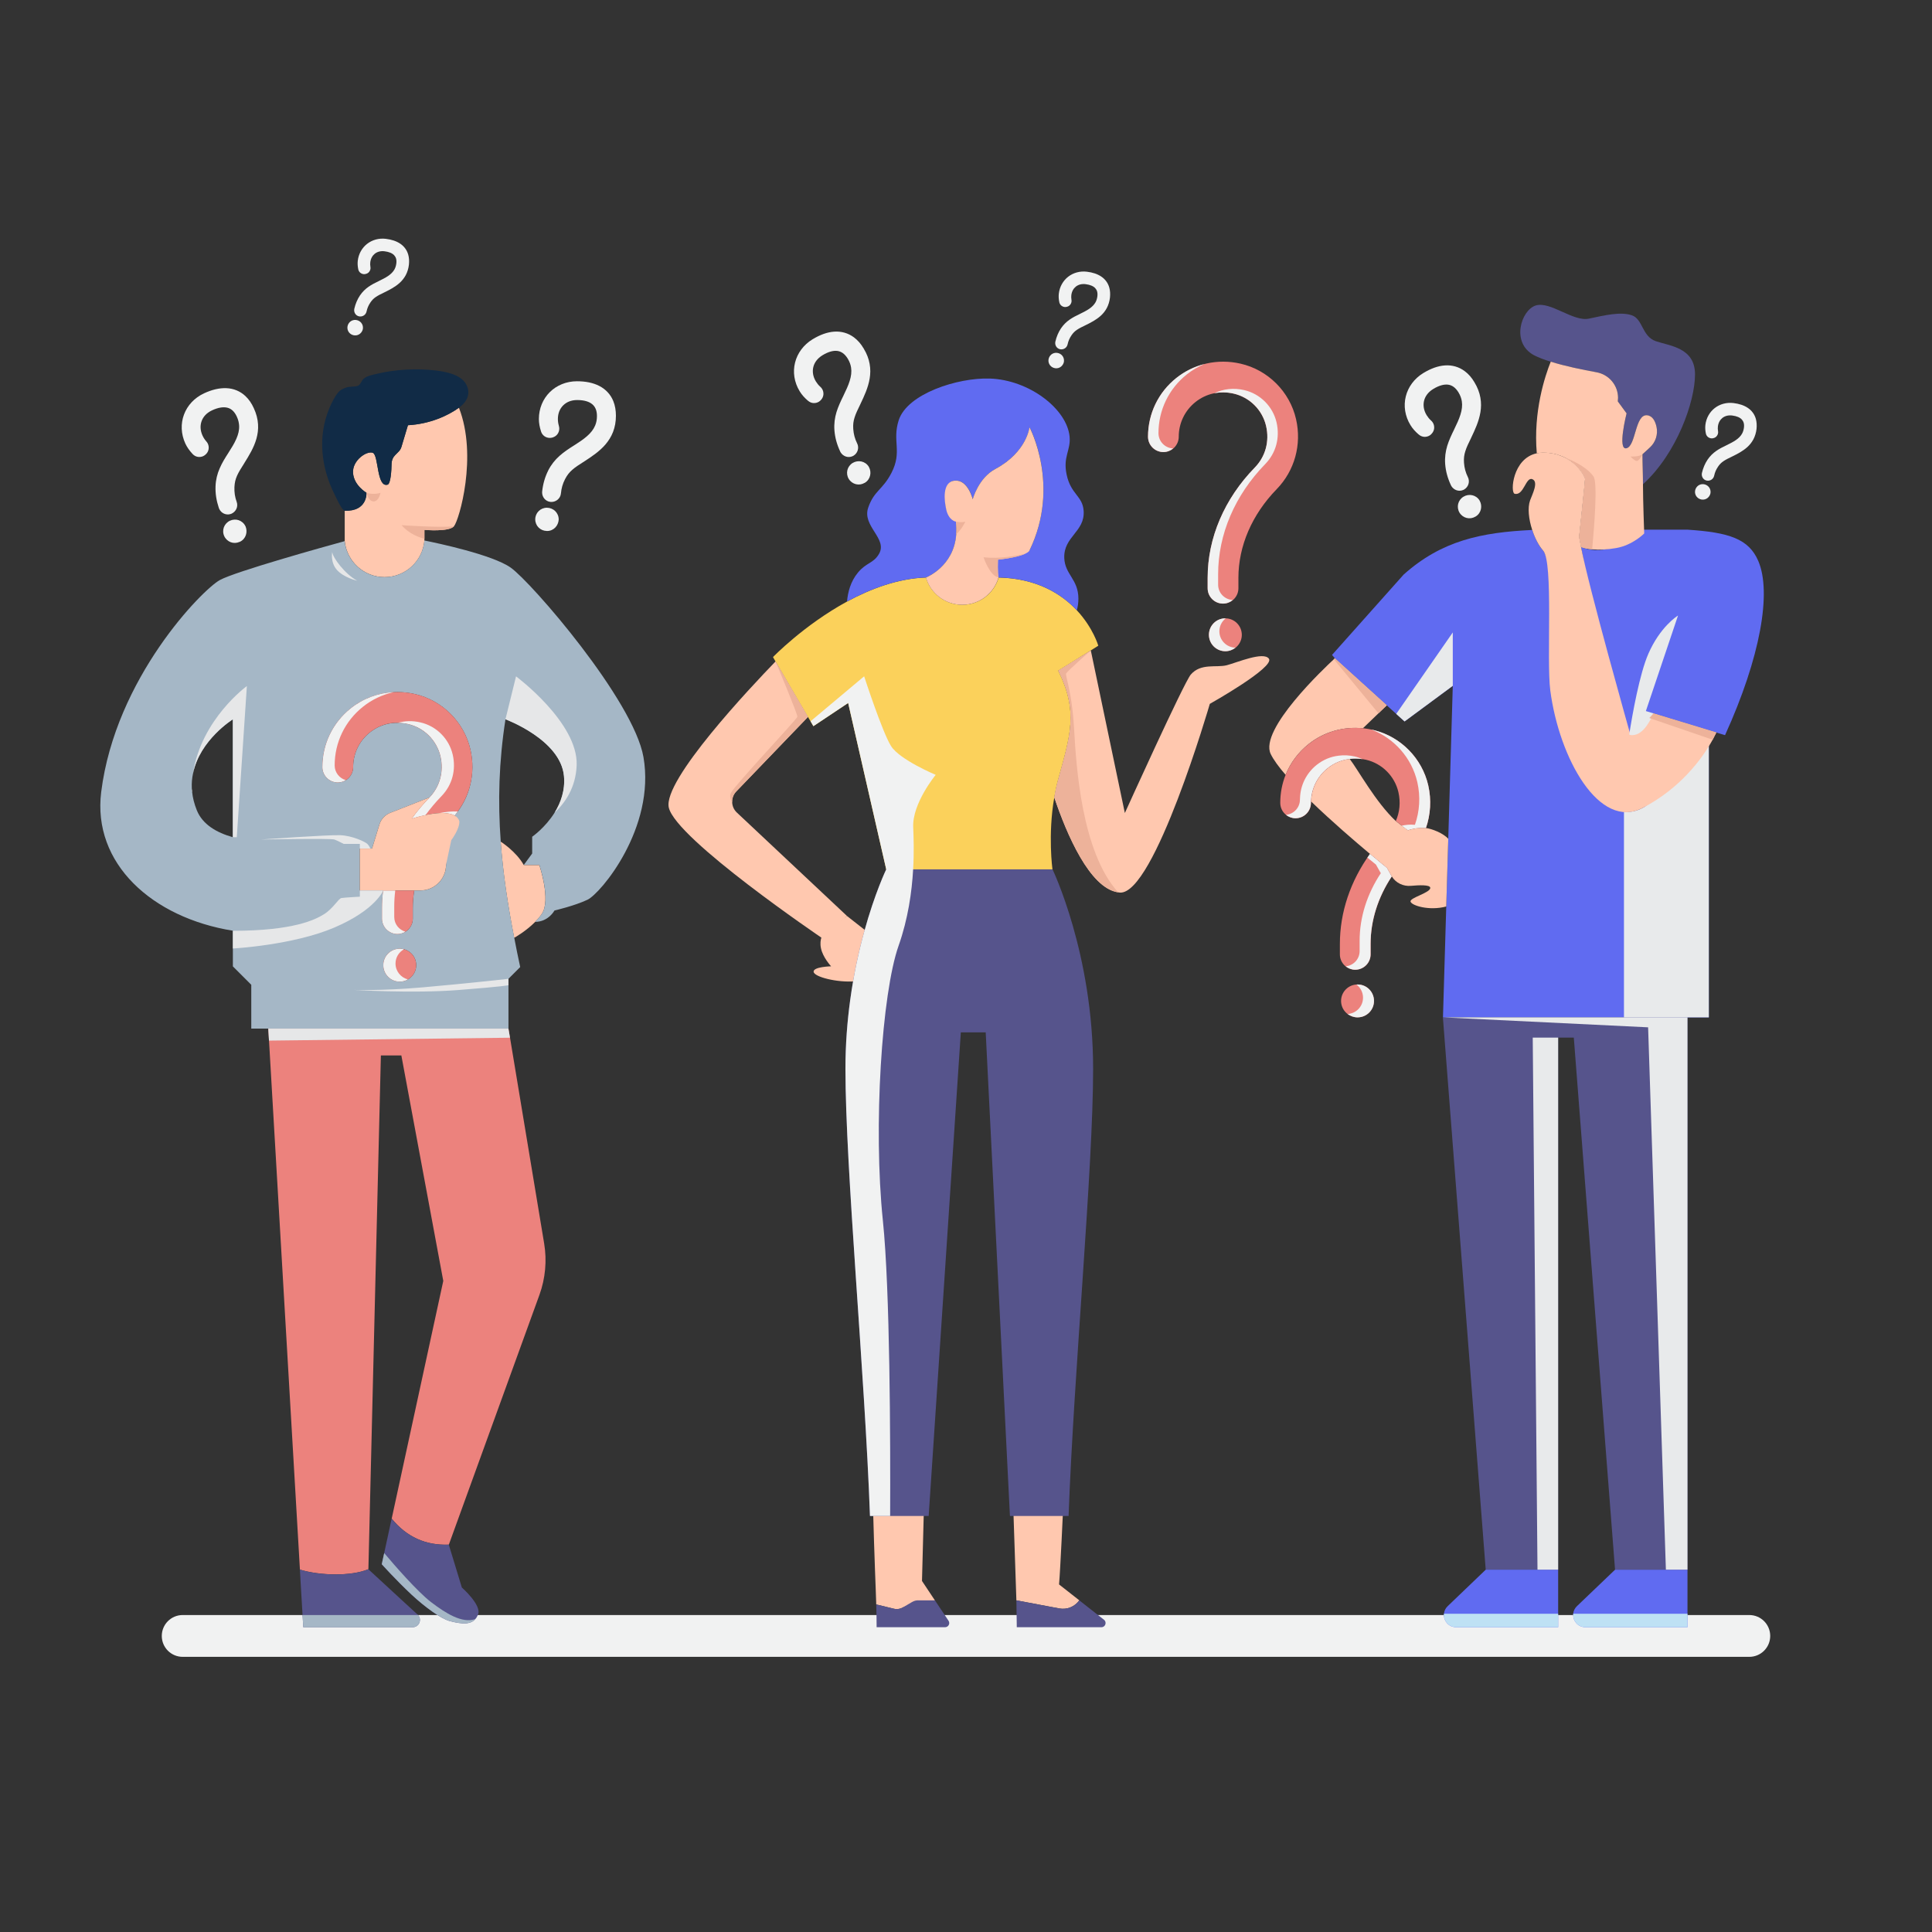 <?xml version="1.0" encoding="utf-8"?>
<!-- Generator: Adobe Illustrator 24.0.1, SVG Export Plug-In . SVG Version: 6.00 Build 0)  -->
<svg version="1.1" xmlns="http://www.w3.org/2000/svg" xmlns:xlink="http://www.w3.org/1999/xlink" x="0px" y="0px"
	 viewBox="0 0 500 500" style="enable-background:new 0 0 500 500;" xml:space="preserve">
<rect x="0" y="0" width="500" height="500" fill="#333333" stroke="none"/>
<style type="text/css">
	.st0{display:none;fill:#F9FBFC;}
	.st1{fill:#F1F2F2;}
	.st2{fill:#EC827D;}
	.st3{fill:#FFC8AF;}
	.st4{fill:#56548C;}
	.st5{fill:#FBD15B;}
	.st6{fill:#606BF1;}
	.st7{fill:#EDB29A;}
	.st8{fill:#E8EAEB;}
	.st9{fill:#BEE1F4;}
	.st10{fill:#A5B7C6;}
	.st11{fill:#E6E7E8;}
	.st12{fill:#112B46;}
</style>
<g id="BACKGROUND">
	<g>
		<rect class="st0" width="500" height="500"/>
		<path class="st1" d="M452.72,428.79H47.28c-2.99,0-5.41-2.42-5.41-5.41l0,0c0-2.99,2.42-5.41,5.41-5.41h405.44
			c2.99,0,5.41,2.42,5.41,5.41l0,0C458.13,426.37,455.71,428.79,452.72,428.79z"/>
		<path class="st1" d="M141.53,131.4c-0.82,0-1.59,0.33-2.13,0.88c-0.55,0.54-0.88,1.31-0.88,2.13c0,0.82,0.33,1.59,0.88,2.13
			c0.53,0.53,1.27,0.85,2.06,0.87l0,0.01l0.15,0c0.84,0,1.6-0.37,2.11-0.91c0.51-0.54,0.82-1.25,0.87-2.02l0-0.04v-0.04
			c0-0.85-0.37-1.63-0.92-2.16C143.11,131.72,142.35,131.4,141.53,131.4z M158.72,103.8c-0.69-1.71-1.96-3.06-3.59-3.9
			c-1.63-0.85-3.59-1.23-5.81-1.23c-2.75,0-5.24,1.04-7.02,2.8c-1.78,1.76-2.84,4.23-2.84,6.97c0,1.06,0.21,2.12,0.54,3.15l0,0
			c0,0,0,0,0,0.01c0.01,0.02,0.01,0.05,0.02,0.07l0,0c0.15,0.49,0.46,0.91,0.85,1.2c0.41,0.3,0.9,0.46,1.42,0.46
			c0.24,0,0.47-0.04,0.71-0.11l0,0.01c0.02-0.01,0.04-0.01,0.06-0.02c0.02-0.01,0.04-0.01,0.06-0.02l0-0.01
			c0.48-0.16,0.89-0.46,1.16-0.84c0.3-0.41,0.46-0.9,0.46-1.42c0-0.25-0.04-0.49-0.12-0.74l0.01,0c-0.18-0.59-0.25-1.21-0.25-1.75
			c0-1.46,0.51-2.66,1.36-3.51c0.85-0.85,2.05-1.39,3.63-1.39c1.87,0,3.15,0.44,3.91,1.09c0.39,0.33,0.67,0.71,0.88,1.2
			c0.21,0.49,0.33,1.1,0.33,1.86c0,0.95-0.17,1.73-0.46,2.43c-0.43,1.04-1.15,1.93-2.11,2.77c-0.95,0.84-2.12,1.61-3.33,2.38
			l0.01-0.01c-1.4,0.88-2.67,1.72-3.81,2.74c-1.14,1.02-2.13,2.23-2.91,3.76l0,0.01l0,0c-0.83,1.66-1.34,3.39-1.57,5.43l0,0.02
			l0,0.02l-0.01,0.22c0,0.6,0.21,1.15,0.57,1.59c0.36,0.44,0.92,0.79,1.6,0.85l0,0l0,0l0.22,0.01c0.6,0,1.17-0.2,1.63-0.59
			c0.46-0.38,0.8-0.97,0.85-1.64l0,0.01c0.12-1.33,0.45-2.49,1.08-3.71c0.55-1.05,1.1-1.72,1.86-2.39c0.76-0.67,1.77-1.33,3.13-2.19
			l0,0l0.01,0c1.85-1.21,3.84-2.51,5.44-4.36c0.79-0.93,1.48-1.99,1.96-3.23c0.48-1.24,0.75-2.64,0.75-4.2
			C159.4,106.21,159.18,104.93,158.72,103.8z"/>
		<path class="st1" d="M220.67,119.81c-0.7,0.42-1.19,1.11-1.37,1.86c-0.18,0.75-0.07,1.58,0.36,2.28c0.43,0.7,1.11,1.18,1.86,1.36
			c0.73,0.18,1.53,0.07,2.21-0.33l0,0.01l0.13-0.07c0.72-0.44,1.17-1.15,1.33-1.88c0.16-0.73,0.06-1.49-0.31-2.17l-0.02-0.04
			l-0.02-0.04c-0.44-0.73-1.16-1.2-1.91-1.36C222.18,119.27,221.37,119.39,220.67,119.81z M220.99,87.3
			c-1.48-1.1-3.26-1.6-5.09-1.47c-1.83,0.12-3.7,0.82-5.6,1.97c-2.35,1.43-3.94,3.62-4.54,6.04c-0.61,2.43-0.23,5.09,1.2,7.43
			c0.55,0.91,1.28,1.7,2.1,2.41l0,0c0,0,0,0,0.01,0c0.02,0.02,0.04,0.03,0.06,0.05l0,0c0.39,0.34,0.87,0.54,1.34,0.58
			c0.5,0.04,1.01-0.07,1.45-0.34c0.2-0.12,0.38-0.28,0.54-0.46l0,0c0.01-0.01,0.02-0.03,0.04-0.05c0.01-0.02,0.03-0.03,0.04-0.04
			l0,0c0.33-0.38,0.52-0.85,0.56-1.32c0.04-0.5-0.07-1.01-0.34-1.45c-0.13-0.21-0.29-0.4-0.49-0.57l0,0
			c-0.46-0.41-0.84-0.91-1.12-1.36c-0.76-1.25-0.94-2.54-0.67-3.7c0.28-1.17,1.03-2.25,2.38-3.08c1.59-0.97,2.92-1.26,3.91-1.11
			c0.5,0.08,0.94,0.26,1.37,0.57c0.43,0.31,0.85,0.77,1.25,1.41c0.49,0.81,0.75,1.57,0.87,2.31c0.17,1.11,0.02,2.25-0.36,3.46
			c-0.37,1.21-0.97,2.47-1.6,3.77l0.01-0.01c-0.73,1.48-1.38,2.86-1.83,4.32c-0.44,1.46-0.66,3.02-0.53,4.72l0,0.01l0,0
			c0.15,1.85,0.62,3.59,1.49,5.46l0.01,0.02l0.01,0.02l0.1,0.19c0.32,0.51,0.78,0.87,1.32,1.06c0.53,0.19,1.19,0.2,1.81-0.1l0,0l0,0
			l0.19-0.1c0.51-0.31,0.89-0.78,1.08-1.35c0.19-0.56,0.17-1.25-0.13-1.84l0,0.01c-0.59-1.2-0.91-2.36-1.01-3.73
			c-0.08-1.18,0.04-2.04,0.35-3.01c0.3-0.97,0.82-2.06,1.53-3.5l0,0l0-0.01c0.95-2,1.97-4.15,2.37-6.56c0.2-1.2,0.23-2.47-0.01-3.78
			c-0.23-1.31-0.73-2.64-1.54-3.97C222.82,89,221.97,88.03,220.99,87.3z"/>
		<path class="st1" d="M378.74,128.55c-0.7,0.42-1.19,1.11-1.37,1.86c-0.18,0.75-0.07,1.58,0.36,2.28c0.43,0.7,1.11,1.18,1.86,1.36
			c0.73,0.18,1.53,0.07,2.21-0.33l0,0l0.13-0.07c0.72-0.44,1.17-1.15,1.33-1.88c0.16-0.73,0.06-1.49-0.31-2.17l-0.02-0.04
			l-0.02-0.04c-0.44-0.73-1.16-1.2-1.91-1.36C380.25,128,379.44,128.12,378.74,128.55z M379.05,96.04c-1.48-1.1-3.26-1.6-5.09-1.47
			c-1.83,0.12-3.7,0.82-5.6,1.97c-2.35,1.43-3.94,3.62-4.54,6.04c-0.61,2.43-0.23,5.09,1.2,7.43c0.55,0.91,1.28,1.7,2.1,2.41l0,0
			c0,0,0,0,0.01,0c0.02,0.02,0.04,0.04,0.06,0.05l0,0c0.39,0.34,0.87,0.54,1.34,0.58c0.5,0.04,1.01-0.07,1.45-0.34
			c0.2-0.12,0.38-0.28,0.54-0.47l0,0c0.01-0.01,0.02-0.03,0.04-0.05c0.01-0.02,0.03-0.03,0.04-0.04l0,0
			c0.33-0.38,0.52-0.85,0.56-1.32c0.04-0.5-0.07-1.01-0.34-1.45c-0.13-0.21-0.29-0.4-0.49-0.57l0,0c-0.46-0.41-0.84-0.91-1.12-1.36
			c-0.76-1.25-0.94-2.54-0.67-3.7c0.28-1.17,1.03-2.25,2.38-3.08c1.59-0.97,2.92-1.26,3.91-1.11c0.5,0.08,0.94,0.26,1.37,0.57
			c0.43,0.31,0.85,0.77,1.25,1.41c0.49,0.81,0.75,1.57,0.87,2.31c0.17,1.12,0.02,2.25-0.36,3.46c-0.37,1.21-0.97,2.47-1.6,3.77
			l0.01-0.01c-0.73,1.48-1.38,2.86-1.83,4.32c-0.44,1.46-0.66,3.02-0.53,4.72l0,0.01l0,0c0.15,1.85,0.62,3.59,1.49,5.46l0.01,0.02
			l0.01,0.02l0.1,0.19c0.32,0.51,0.78,0.87,1.32,1.06c0.53,0.19,1.19,0.2,1.81-0.1l0,0l0,0l0.19-0.1c0.51-0.31,0.89-0.78,1.08-1.35
			c0.19-0.56,0.17-1.25-0.13-1.84l0,0.01c-0.59-1.2-0.91-2.36-1.01-3.73c-0.08-1.18,0.04-2.04,0.35-3.01
			c0.3-0.97,0.82-2.06,1.53-3.5l0,0l0-0.01c0.95-2,1.97-4.15,2.37-6.56c0.2-1.2,0.23-2.47-0.01-3.78c-0.23-1.31-0.73-2.64-1.54-3.97
			C380.89,97.74,380.04,96.77,379.05,96.04z"/>
		<path class="st1" d="M59.51,134.76c-0.74,0.34-1.3,0.97-1.57,1.69c-0.27,0.72-0.25,1.56,0.1,2.31c0.34,0.74,0.97,1.3,1.69,1.57
			c0.7,0.26,1.51,0.24,2.23-0.08l0,0.01l0.14-0.06c0.76-0.35,1.3-1.01,1.53-1.72c0.24-0.71,0.22-1.48-0.06-2.2l-0.02-0.04
			l-0.02-0.04c-0.36-0.77-1.02-1.32-1.74-1.57C61.08,134.39,60.26,134.41,59.51,134.76z M63.5,102.49c-1.34-1.26-3.06-1.96-4.9-2.03
			c-1.84-0.08-3.77,0.39-5.79,1.33c-2.5,1.16-4.32,3.15-5.19,5.49c-0.88,2.34-0.8,5.03,0.35,7.52c0.45,0.96,1.08,1.84,1.82,2.63l0,0
			c0,0,0,0,0,0c0.02,0.02,0.03,0.04,0.05,0.06l0,0c0.35,0.38,0.8,0.64,1.27,0.73c0.5,0.1,1.01,0.04,1.48-0.17
			c0.21-0.1,0.41-0.24,0.59-0.4l0,0c0.02-0.01,0.03-0.03,0.04-0.04c0.01-0.01,0.03-0.02,0.05-0.04l0,0c0.37-0.34,0.61-0.79,0.7-1.25
			c0.1-0.5,0.04-1.01-0.17-1.48c-0.1-0.22-0.25-0.43-0.42-0.62l0,0c-0.41-0.46-0.74-1-0.96-1.48c-0.61-1.33-0.65-2.63-0.24-3.76
			c0.41-1.13,1.28-2.12,2.71-2.79c1.69-0.79,3.05-0.92,4.01-0.66c0.49,0.13,0.91,0.36,1.3,0.72c0.39,0.36,0.76,0.86,1.08,1.55
			c0.4,0.86,0.57,1.64,0.61,2.4c0.05,1.13-0.23,2.24-0.74,3.4c-0.51,1.16-1.24,2.35-2.02,3.56l0.01-0.01
			c-0.9,1.38-1.7,2.68-2.3,4.09c-0.61,1.4-1,2.92-1.06,4.63l0,0.01v0c-0.06,1.86,0.21,3.63,0.86,5.59l0.01,0.02l0.01,0.02l0.08,0.2
			c0.26,0.55,0.67,0.95,1.19,1.2c0.51,0.24,1.16,0.33,1.81,0.1l0,0l0,0l0.2-0.08c0.54-0.25,0.97-0.68,1.23-1.22
			c0.26-0.54,0.31-1.22,0.08-1.84l0,0.01c-0.45-1.26-0.63-2.45-0.58-3.82c0.06-1.18,0.27-2.02,0.68-2.95
			c0.41-0.93,1.05-1.95,1.91-3.3l0,0l0-0.01c1.17-1.88,2.43-3.9,3.1-6.25c0.33-1.17,0.51-2.43,0.42-3.76
			c-0.08-1.33-0.43-2.71-1.08-4.12C65.13,104.39,64.4,103.33,63.5,102.49z"/>
		<path class="st1" d="M92.15,82.81c-0.54-0.07-1.08,0.09-1.48,0.41c-0.4,0.32-0.68,0.8-0.75,1.34c-0.07,0.54,0.09,1.07,0.41,1.48
			c0.31,0.39,0.77,0.66,1.29,0.74l0,0l0.1,0.01c0.56,0.07,1.09-0.12,1.47-0.44c0.38-0.32,0.64-0.76,0.73-1.26l0-0.03l0-0.03
			c0.07-0.56-0.11-1.1-0.44-1.5C93.17,83.15,92.69,82.88,92.15,82.81z M105.66,65.94c-0.32-1.18-1.05-2.18-2.06-2.86
			c-1.01-0.69-2.27-1.09-3.74-1.27c-1.82-0.22-3.54,0.28-4.85,1.3c-1.31,1.02-2.21,2.57-2.42,4.38c-0.08,0.7-0.03,1.41,0.11,2.12
			l0,0c0,0,0,0,0,0c0,0.02,0.01,0.03,0.01,0.05l0,0c0.06,0.34,0.23,0.64,0.46,0.86c0.25,0.23,0.56,0.38,0.9,0.42
			c0.16,0.02,0.32,0.01,0.48-0.02l0,0c0.01,0,0.03-0.01,0.04-0.01c0.01,0,0.03,0,0.04-0.01l0,0c0.33-0.07,0.62-0.23,0.83-0.46
			c0.23-0.25,0.38-0.56,0.42-0.9c0.02-0.16,0.01-0.33-0.02-0.5l0,0c-0.07-0.41-0.07-0.82-0.03-1.17c0.12-0.97,0.55-1.71,1.17-2.21
			c0.63-0.49,1.46-0.75,2.51-0.63c1.23,0.15,2.05,0.54,2.5,1.03c0.23,0.25,0.39,0.52,0.49,0.86c0.1,0.34,0.13,0.75,0.07,1.25
			c-0.08,0.63-0.25,1.13-0.49,1.57c-0.37,0.65-0.91,1.18-1.61,1.66c-0.69,0.48-1.52,0.89-2.38,1.31l0.01,0
			c-0.99,0.47-1.9,0.93-2.73,1.51c-0.83,0.58-1.58,1.31-2.22,2.25l0,0l0,0c-0.68,1.03-1.15,2.13-1.46,3.46l0,0.01l0,0.01l-0.02,0.14
			c-0.05,0.4,0.05,0.77,0.25,1.09c0.2,0.32,0.54,0.59,0.99,0.69l0,0l0,0l0.14,0.02c0.39,0.05,0.79-0.04,1.12-0.26
			c0.33-0.21,0.6-0.58,0.69-1.01l0,0.01c0.18-0.87,0.5-1.61,1.01-2.36c0.44-0.65,0.86-1.05,1.42-1.43c0.56-0.38,1.27-0.74,2.24-1.2
			l0,0l0,0c1.32-0.65,2.73-1.36,3.93-2.46c0.6-0.55,1.13-1.2,1.55-1.98c0.41-0.78,0.7-1.68,0.82-2.71
			C105.92,67.58,105.88,66.72,105.66,65.94z"/>
		<path class="st1" d="M273.58,91.32c-0.54-0.07-1.08,0.09-1.48,0.41c-0.4,0.32-0.68,0.8-0.75,1.34c-0.07,0.54,0.09,1.07,0.41,1.48
			c0.31,0.39,0.77,0.66,1.29,0.74l0,0l0.1,0.01c0.56,0.07,1.09-0.12,1.47-0.44c0.38-0.32,0.64-0.76,0.73-1.26l0-0.03l0-0.03
			c0.07-0.56-0.11-1.1-0.44-1.5C274.6,91.66,274.12,91.39,273.58,91.32z M287.09,74.45c-0.32-1.18-1.05-2.18-2.06-2.86
			c-1.01-0.69-2.27-1.09-3.74-1.27c-1.82-0.22-3.54,0.28-4.85,1.3c-1.31,1.02-2.21,2.57-2.42,4.38c-0.08,0.7-0.03,1.42,0.11,2.12h0
			c0,0,0,0,0,0c0,0.02,0.01,0.03,0.01,0.05l0,0c0.06,0.34,0.23,0.64,0.46,0.86c0.25,0.23,0.56,0.38,0.9,0.42
			c0.16,0.02,0.32,0.01,0.48-0.02l0,0c0.01,0,0.03-0.01,0.04-0.01c0.01,0,0.03,0,0.04-0.01l0,0c0.33-0.07,0.62-0.23,0.83-0.46
			c0.23-0.25,0.38-0.56,0.42-0.9c0.02-0.16,0.01-0.33-0.02-0.5l0,0c-0.07-0.41-0.07-0.82-0.03-1.17c0.12-0.97,0.55-1.71,1.17-2.21
			c0.63-0.49,1.46-0.75,2.51-0.63c1.23,0.15,2.05,0.54,2.5,1.03c0.23,0.25,0.39,0.52,0.49,0.86c0.1,0.34,0.13,0.75,0.07,1.25
			c-0.08,0.63-0.25,1.13-0.49,1.57c-0.37,0.65-0.91,1.18-1.61,1.66c-0.69,0.48-1.52,0.89-2.38,1.31l0.01,0
			c-0.99,0.47-1.9,0.93-2.73,1.51c-0.83,0.58-1.58,1.31-2.22,2.25l0,0l0,0c-0.68,1.03-1.15,2.13-1.46,3.46l0,0.01l0,0.01l-0.02,0.14
			c-0.05,0.4,0.05,0.77,0.25,1.09c0.2,0.32,0.54,0.59,0.99,0.69l0,0l0,0l0.14,0.02c0.39,0.05,0.79-0.04,1.12-0.26
			c0.33-0.21,0.6-0.58,0.69-1.01l0,0.01c0.18-0.87,0.5-1.61,1.01-2.36c0.44-0.65,0.86-1.05,1.42-1.43c0.56-0.38,1.27-0.74,2.24-1.2
			l0,0l0,0c1.32-0.65,2.73-1.36,3.93-2.45c0.6-0.55,1.13-1.2,1.55-1.98c0.41-0.78,0.7-1.68,0.82-2.71
			C287.35,76.09,287.31,75.24,287.09,74.45z"/>
		<path class="st1" d="M440.91,125.31c-0.54-0.07-1.08,0.09-1.48,0.41c-0.4,0.32-0.68,0.8-0.75,1.34c-0.07,0.54,0.09,1.07,0.41,1.48
			c0.31,0.39,0.77,0.66,1.29,0.74l0,0l0.1,0.01c0.56,0.07,1.09-0.12,1.47-0.44c0.38-0.32,0.64-0.76,0.73-1.26l0-0.03l0-0.03
			c0.07-0.56-0.11-1.1-0.44-1.5C441.92,125.65,441.45,125.38,440.91,125.31z M454.42,108.44c-0.32-1.18-1.05-2.18-2.06-2.86
			c-1.01-0.69-2.27-1.09-3.74-1.27c-1.82-0.22-3.54,0.28-4.85,1.3c-1.31,1.02-2.21,2.57-2.42,4.38c-0.08,0.7-0.03,1.42,0.11,2.12h0
			c0,0,0,0,0,0c0,0.02,0.01,0.03,0.01,0.05l0,0c0.06,0.34,0.23,0.64,0.46,0.86c0.25,0.23,0.56,0.38,0.9,0.42
			c0.16,0.02,0.32,0.01,0.48-0.02l0,0c0.01,0,0.03-0.01,0.04-0.01c0.01,0,0.03,0,0.04-0.01l0,0c0.33-0.07,0.62-0.23,0.83-0.46
			c0.23-0.25,0.38-0.56,0.42-0.9c0.02-0.16,0.01-0.33-0.02-0.5l0,0c-0.07-0.41-0.07-0.82-0.03-1.17c0.12-0.97,0.55-1.71,1.17-2.21
			c0.63-0.49,1.46-0.75,2.51-0.63c1.23,0.15,2.05,0.54,2.5,1.03c0.23,0.25,0.39,0.52,0.49,0.86c0.1,0.34,0.13,0.75,0.07,1.25
			c-0.08,0.63-0.25,1.13-0.49,1.57c-0.37,0.65-0.91,1.18-1.61,1.66c-0.69,0.48-1.52,0.89-2.38,1.31l0.01,0
			c-0.99,0.47-1.9,0.93-2.73,1.51c-0.83,0.58-1.58,1.31-2.22,2.25l0,0l0,0c-0.68,1.03-1.15,2.13-1.46,3.46l0,0.01l0,0.01l-0.02,0.14
			c-0.05,0.4,0.05,0.77,0.25,1.09c0.2,0.32,0.54,0.59,0.99,0.69l0,0l0,0l0.14,0.02c0.39,0.05,0.79-0.04,1.12-0.26
			c0.33-0.21,0.6-0.58,0.69-1.01l0,0.01c0.18-0.87,0.5-1.61,1.01-2.36c0.44-0.65,0.86-1.05,1.42-1.43c0.56-0.38,1.27-0.74,2.24-1.2
			l0,0l0,0c1.32-0.65,2.73-1.36,3.93-2.45c0.6-0.55,1.13-1.2,1.55-1.98c0.41-0.78,0.7-1.68,0.82-2.71
			C454.68,110.08,454.63,109.22,454.42,108.44z"/>
	</g>
</g>
<g id="OBJECTS">
	<g>
		<path class="st2" d="M335.42,108.49c-1.62-7.12-7.27-12.76-14.38-14.38c-5.91-1.35-11.97,0.01-16.62,3.72
			c-4.65,3.71-7.32,9.24-7.32,15.19c0,2.2,1.78,3.98,3.98,3.98c2.2,0,3.98-1.78,3.98-3.98c0-3.51,1.58-6.78,4.32-8.97
			c2.79-2.22,6.3-3,9.89-2.18c4.15,0.95,7.45,4.24,8.4,8.4c0.91,3.98-0.16,7.9-2.94,10.75c-7.86,8.07-12.19,18.2-12.19,28.53v2.69
			c0,2.2,1.78,3.98,3.98,3.98c2.2,0,3.98-1.78,3.98-3.98v-2.69c0-8.25,3.53-16.41,9.93-22.98
			C335.05,121.81,336.92,115.06,335.42,108.49z M317.12,160.03c-2.35,0-4.25,1.9-4.25,4.26c0,2.35,1.9,4.25,4.25,4.25
			c2.35,0,4.26-1.9,4.26-4.25C321.37,161.93,319.47,160.03,317.12,160.03z"/>
		<g>
			<path class="st1" d="M316.52,156.21c0.96,0,1.84-0.36,2.53-0.93c-2.11-0.1-3.8-1.82-3.8-3.96v-2.69
				c0-10.33,4.33-20.46,12.19-28.53c2.77-2.85,3.84-6.76,2.94-10.75c-0.95-4.15-4.24-7.45-8.4-8.4c-2.72-0.62-5.4-0.32-7.75,0.83
				c1.62-0.33,3.32-0.31,5.04,0.08c4.15,0.95,7.45,4.24,8.4,8.4c0.91,3.98-0.16,7.9-2.94,10.75c-7.86,8.07-12.19,18.2-12.19,28.53
				v2.69C312.54,154.43,314.32,156.21,316.52,156.21z"/>
			<path class="st1" d="M299.81,112.1c0-5.94,2.67-11.48,7.32-15.19c1.4-1.11,2.93-2.01,4.54-2.69c-2.61,0.67-5.08,1.88-7.24,3.6
				c-4.65,3.71-7.32,9.24-7.32,15.19c0,2.2,1.78,3.98,3.98,3.98c0.96,0,1.84-0.36,2.53-0.93
				C301.49,115.96,299.81,114.24,299.81,112.1z"/>
			<path class="st1" d="M315.57,163.37c0-1.36,0.65-2.56,1.64-3.34c-0.03,0-0.06-0.01-0.09-0.01c-2.35,0-4.25,1.9-4.25,4.26
				c0,2.35,1.9,4.25,4.25,4.25c0.99,0,1.89-0.35,2.61-0.92C317.42,167.57,315.57,165.69,315.57,163.37z"/>
		</g>
		<path class="st3" d="M236.49,414.97c0.54-0.33,1.17-0.49,1.81-0.44l3.65-0.36l-3.34-5.02l0.56-21.26h-13.3
			c0.48,17.64,0.77,22.6,0.9,27.34h0.01l4.55,1.11c0.82,0.2,1.69,0.06,2.41-0.38L236.49,414.97z"/>
		<path class="st4" d="M226.78,415.23h-0.01c0.06,2.01,0.1,3.97,0.1,5.89h17.71c0.63,0,1.08-0.52,1.08-1.08
			c0-0.2-0.05-0.41-0.18-0.59l-3.52-5.28l-4.13,0c-0.63-0.05-1.27,0.11-1.81,0.44l-2.28,1.34c-0.72,0.44-1.59,0.58-2.41,0.38
			L226.78,415.23z"/>
		<path class="st3" d="M263.04,414.17l11.11,2.09c1.98,0.37,3.99-0.44,5.16-2.09l0.01-0.01l-5.24-4.11
			c0.32-3.41,1.07-20.02,1.07-20.02h-12.92L263.04,414.17z"/>
		<path class="st4" d="M263.04,414.17l0.09,5.84l0.01,1.11h21.91c1.02,0,1.46-1.29,0.67-1.92l-6.4-5.03l-0.01,0.01
			c-1.17,1.64-3.18,2.45-5.16,2.09L263.04,414.17z"/>
		<path class="st3" d="M219.19,237.05l-6.1,4.55c0,0-1.12,1.37-0.63,3.79c0.49,2.41,2.63,4.69,2.63,4.69s-4.63,0.1-4.53,1.41
			c0.1,1.34,6.16,2.86,10.73,2.47c0.72-5.29,1.64-9.21,2.71-13.14L219.19,237.05z"/>
		<path class="st3" d="M313.1,182.16c0,0-14.4,49.52-23.29,48.84c-0.14-0.02-0.29-0.03-0.41-0.06c-7.4-1.05-13.38-15.18-16.54-24.55
			c0.25-1.56,0.59-3.12,1.02-4.68c3.13-11.34,5.28-17.59,0-28.16l8.4-5.2c0.02-0.02,0.02-0.02,0.02-0.02l8.81,42.08
			c0,0,15.32-33.85,17.07-35.84c2.62-3.02,6.57-1.71,9.32-2.41c2.74-0.73,9.43-3.6,10.88-1.71
			C330.05,172.66,313.1,182.16,313.1,182.16z"/>
		<path class="st5" d="M282.28,168.34l-8.42,5.22c5.28,10.56,3.13,16.81,0,28.16c-0.43,1.56-0.76,3.12-1.02,4.68
			c-1.69,9.72-0.46,18.6-0.46,18.6h-43.03l-9.85-43.06l-9,6l-0.73-1.26l-0.67-1.13l-8.4-14.37l-0.65-1.13c0,0,8.02-8.3,19.17-14.37
			c6.12-3.32,13.2-5.98,20.43-6.22c1.16,4.09,4.93,7.06,9.39,7.06c4.47,0,8.24-2.99,9.4-7.06c10.02,0.24,16.37,4.33,20.25,8.49
			c4.22,4.53,5.55,9.16,5.55,9.16L282.28,168.34z"/>
		<path class="st4" d="M282.9,276.59c0,25.83-5,78.67-6.35,115.75h-15.18l-6.27-125.16h-6.44l-8.32,125.16h-15.19
			c-1.34-37.08-6.35-89.91-6.35-115.75c0-6.33,0.48-12.3,1.23-17.79c0.91-6.68,2.24-12.63,3.6-17.59
			c2.78-10.15,5.73-16.23,5.73-16.23h43.03C272.39,224.99,282.9,246.75,282.9,276.59z"/>
		<path class="st6" d="M279.09,154.87c0.01,1.11-0.15,2.14-0.41,3.08c-3.88-4.18-10.23-8.25-20.25-8.51
			c-1.46-1.77-1.61-4.72-1.61-4.72c5.92,0.04,9.62-2.64,9.63-2.31c8.1-16.72,0-31.86,0-31.86s-0.66,6.43-8.8,10.79
			c-4.46,2.38-5.89,7.86-5.89,7.86s-1.22-5.11-4.64-4.82c-3.41,0.28-2.27,7.29-2.27,7.29l2.55,3.32
			c1.33,10.99-7.76,14.46-7.76,14.46c-7.23,0.25-14.31,2.9-20.43,6.22c0.21-2.38,0.9-5.16,2.82-7.48c2.2-2.66,4.02-2.35,5.46-4.85
			c2.3-3.98-4.47-7.16-2.79-11.99c1.54-4.43,3.71-4.51,6.02-8.99c2.84-5.53,0.12-8.2,1.87-13.62c2.23-6.85,15.25-11.05,23.58-10.77
			c10.16,0.34,19.94,7.83,20.64,15.02c0.34,3.59-1.77,5.2-0.76,9.86c1.09,5.14,4.15,5.46,4.4,9.4c0.34,5.38-5.21,6.6-5.02,12.15
			C275.61,148.72,279.05,149.87,279.09,154.87z"/>
		<path class="st3" d="M190.7,210.29c-0.76-0.72-1.16-1.64-1.21-2.59c-0.06-1.03,0.29-2.08,1.07-2.88l18.55-19.28l-8.38-14.33
			c-0.02-0.02-0.02-0.03-0.02-0.03c-6.33,6.54-29.21,30.77-27.63,37.81c1.86,8.19,39.69,33.8,39.69,33.8l6.43-5.74L190.7,210.29z"/>
		<path class="st3" d="M266.45,142.41c0,0-0.03,0.38-1.07,0.86c0,0,0,0-0.02,0.02c-1.03,0.49-3.09,1.11-7.1,1.56
			c0,0-0.14,3.53,0.16,4.61c-1.16,4.07-4.93,7.06-9.4,7.06c-4.45,0-8.22-2.97-9.39-7.06c0,0,7.24-2.78,7.84-11.18v-0.02
			c0.08-1,0.06-2.08-0.08-3.26c0,0-1.91-0.22-2.55-3.32c-0.4-1.88-1.15-7.02,2.27-7.29c3.4-0.3,4.63,4.82,4.63,4.82
			s1.43-5.49,5.89-7.86c8.14-4.36,8.8-10.8,8.8-10.8S274.55,125.7,266.45,142.41z"/>
		<path class="st7" d="M249.84,134.99c0,0-0.95,2.05-2.35,3.26c0.08-1,0.06-2.08-0.08-3.26
			C247.41,134.99,248.84,135.33,249.84,134.99z"/>
		<path class="st7" d="M258.44,149.45c-2.31-0.38-3.9-5.23-3.9-5.23c4.17,0.48,8.54-0.37,10.83-0.94c-1.03,0.49-3.09,1.11-7.1,1.56
			C258.28,144.84,258.13,148.37,258.44,149.45z"/>
		<path class="st7" d="M209.1,185.53l-18.55,19.28c-0.78,0.8-1.13,1.85-1.07,2.88c-0.48-0.86-0.7-1.77-0.3-2.51
			c1.21-2.24,17.09-19.04,17.18-19.69c0.1-0.64-5.31-13.49-5.65-14.29L209.1,185.53z"/>
		<path class="st7" d="M289.39,230.94c-7.4-1.05-13.38-15.18-16.54-24.55c0.25-1.56,0.59-3.12,1.02-4.68
			c3.13-11.34,5.28-17.59,0-28.16l8.4-5.2c-0.37,0.32-6.08,5.39-6.35,5.93c-0.29,0.56,1.5,4.57,2.05,14.29
			C278.51,198.07,279.86,220.45,289.39,230.94z"/>
		<path class="st1" d="M236.34,214.1c0.11,2.66,0.24,6.44-0.02,10.88c-0.33,5.82-1.3,12.79-3.77,19.79
			c-4.34,12.31-6.59,46.77-4.06,71.13c1.85,17.83,1.96,56.81,1.88,76.44h-5.22c-1.34-37.08-6.35-89.91-6.35-115.75
			c0-6.33,0.48-12.3,1.23-17.79c0.91-6.68,2.24-12.63,3.6-17.59c2.78-10.15,5.73-16.23,5.73-16.23l-9.85-43.06l-9,6l-0.73-1.26
			l13.86-11.63c0,0,4.72,14.51,6.97,18.06c2.24,3.55,11.55,7.44,11.55,7.44S236.05,207.93,236.34,214.1z"/>
	</g>
	<g>
		<path class="st6" d="M446.44,190.26l-18.47-5.62c-1.18,2.36-2.97,5.92-6,5.6c-0.11-0.01-0.22-0.07-0.34-0.16
			c-3.54-2.64-10.55-38.45-12.46-48.51c2.07,0.82,4.86,1.21,8.26,0.09c2.68-0.88,4.47-2.49,5.61-4.58h13.68
			c10.75,0.7,15.84,2.36,18.31,8.07C458.55,153.29,455.6,170.11,446.44,190.26z"/>
		<path class="st6" d="M436.72,406.22v14.9h-26.41c-1.92,0-3.18-1.56-3.18-3.19c0-0.1,0-0.19,0.01-0.29
			c0.07-0.71,0.38-1.42,0.98-1.98l9.86-9.43H436.72z"/>
		<path class="st4" d="M436.72,263.29v142.93h-18.75c0,0-8.67-111.96-10.67-137.68c-1.72,0-4.06,0-4.06,0v137.68h-18.74
			l-11.08-142.93H436.72z"/>
		<path class="st6" d="M442.24,191.74v71.55h-68.8l2.54-85.8l-12.48,9.22l-2.15-1.95l-0.38-0.34l-15.51-14.05l-0.73-0.88l18.54-20.8
			c9.89-8.82,20.11-10.91,33.28-11.54c0.67,2.08,1.66,4.05,2.82,5.34c2.71,3.06,2.65,26.96,3.67,34.82
			c1.95,14.9,8.43,31.69,17.25,32.75c1.57,0.2,3.22-0.11,4.91-1.01C430.05,206.5,433.83,194.81,442.24,191.74z"/>
		<path class="st8" d="M442.24,191.74v71.55h-21.96v-53.22c1.57,0.2,3.22-0.11,4.91-1.01C430.05,206.5,433.83,194.81,442.24,191.74z
			"/>
		<path class="st4" d="M438.67,96.9c0,6.98-4.66,20.38-13.47,28.43c0-2.64-0.13-5.31-0.13-7.75l1.97-1.81
			c1.43-1.34,2.08-3.34,1.67-5.27c-0.32-1.48-1.02-2.9-2.45-3.02c-3.12-0.3-2.85,7.86-5.3,8.53c-2.47,0.68,0-9.02,0-9.02l-2.27-3.1
			c0.05-0.3,0.06-0.6,0.06-0.91c0-3.23-2.32-6.05-5.58-6.63c-3.64-0.65-8.18-1.59-11.84-2.74c-1.67-0.51-3.15-1.07-4.28-1.65
			c-6.11-3.2-3.39-11.72,0.4-12.9c3.79-1.16,9.7,4.28,13.78,3.4c4.07-0.87,8.14-1.85,11.06-0.87c2.91,0.97,2.61,5.42,6.2,6.7
			C432.06,89.53,438.67,89.91,438.67,96.9z"/>
		<path class="st3" d="M427.04,115.76l-1.97,1.81c0,2.43,0.13,5.11,0.13,7.75c0,4.31,0.32,12.74,0.32,12.74s-2.94,3.01-7.22,3.77
			c-2.2,0.4-4.39,0.51-6.24,0.33c-1.11-0.1-2.1-0.29-2.88-0.6c-0.32-1.67-0.49-2.62-0.49-2.62s1.54-14.48,1.54-15
			c0-0.38-1.69-3.98-5.82-5.79c-0.03,0-0.05-0.02-0.08-0.03c-0.46-0.19-0.95-0.37-1.5-0.51c-0.05-0.02-0.08-0.03-0.13-0.05
			c-1-0.25-2.12-0.41-3.34-0.41c-0.59,0-1.13,0.06-1.64,0.17c-0.94-10.85,2.13-20.03,3.61-23.72c3.66,1.15,8.19,2.08,11.84,2.74
			c3.26,0.59,5.58,3.4,5.58,6.63c0,0.3-0.02,0.6-0.06,0.91l2.27,3.1c0,0-2.47,9.7,0,9.02c2.45-0.67,2.18-8.83,5.3-8.53
			c1.43,0.13,2.13,1.54,2.45,3.02C429.12,112.42,428.47,114.43,427.04,115.76z"/>
		<path class="st6" d="M403.25,406.22v14.9h-26.39c-2.03,0-3.33-1.75-3.17-3.48c0.07-0.71,0.37-1.41,0.98-1.98l9.84-9.43H403.25z"/>
		<path class="st3" d="M374.81,217.08l-0.52,17.52c-4.41,1.18-8.96-0.24-9.24-1.26c-0.3-1.02,5.39-2.34,5.09-3.64
			c-0.16-0.73-2.72-0.65-4.98-0.45c-2,0.19-3.93-0.75-4.96-2.43c-0.06-0.08-0.1-0.14-0.14-0.22l-1.13-2c0,0-1.73-1.38-4.37-3.6
			c-3.96-3.31-9.97-8.48-15.26-13.59c0.1-3.36,1.65-6.49,4.3-8.61c1.69-1.34,3.63-2.15,5.7-2.39c2.22,2.89,6.71,11.18,11.92,16.07
			c0.97,0.76,2.04,1.57,3.17,2.39c0,0,2.18-0.83,4.65-0.57C370.53,214.46,373.52,215.63,374.81,217.08z"/>
		<path class="st3" d="M358.9,182.54l-2.16,2.07l-4.02,3.87c-5.07-0.51-10.1,0.92-14.08,4.1c-2.69,2.15-4.69,4.88-5.93,7.95
			c-1.77-2.04-3.12-3.9-3.85-5.39c-3.07-6.32,14.02-22.37,16.34-24.53c0.18-0.16,0.27-0.24,0.27-0.24L358.9,182.54z"/>
		<path class="st2" d="M358.92,224.59c0,0-1.73-1.38-4.37-3.6c-5.06,7.02-7.79,15.1-7.79,23.31v2.69c0,2.2,1.78,3.98,3.98,3.98
			s3.98-1.78,3.98-3.98v-2.69c0-6.08,1.92-12.11,5.49-17.48c-0.06-0.08-0.1-0.14-0.14-0.22L358.92,224.59z M369.63,203.26
			c-1.59-6.97-7.05-12.54-13.95-14.27c-0.14-0.05-0.29-0.08-0.43-0.11c-5.9-1.35-11.96,0-16.61,3.71c-2.69,2.15-4.69,4.88-5.93,7.95
			c-0.91,2.27-1.38,4.72-1.38,7.24c0,2.2,1.78,3.98,3.98,3.98c2.2,0,3.98-1.78,3.98-3.98c0-0.13,0-0.24,0.02-0.37
			c0.1-3.36,1.65-6.49,4.3-8.61c1.69-1.34,3.63-2.15,5.7-2.39c1.35-0.19,2.77-0.11,4.2,0.21c4.15,0.95,7.45,4.25,8.4,8.4
			c0.59,2.61,0.33,5.2-0.68,7.46c0.97,0.76,2.04,1.57,3.17,2.39c0,0,2.18-0.83,4.65-0.57C370.23,210.83,370.48,207.01,369.63,203.26
			z M351.33,254.78c-2.35,0-4.26,1.91-4.26,4.26s1.91,4.25,4.26,4.25s4.25-1.89,4.25-4.25S353.69,254.78,351.33,254.78z"/>
		<g>
			<path class="st1" d="M351.33,254.78c-0.1,0-0.19,0.02-0.28,0.03c1.03,0.78,1.7,2,1.7,3.39c0,2.26-1.75,4.08-3.97,4.22
				c0.71,0.54,1.6,0.87,2.56,0.87c2.35,0,4.25-1.89,4.25-4.25S353.69,254.78,351.33,254.78z"/>
			<path class="st1" d="M352.63,196.47c-0.64-0.28-1.3-0.53-1.99-0.69c-1.43-0.32-2.85-0.4-4.2-0.21c-2.07,0.24-4.01,1.05-5.7,2.39
				c-2.64,2.12-4.2,5.25-4.3,8.61c-0.02,0.13-0.02,0.24-0.02,0.37c0,2.07-1.59,3.75-3.61,3.94c0.68,0.54,1.53,0.88,2.46,0.88
				c2.2,0,3.98-1.78,3.98-3.98c0-0.13,0-0.24,0.02-0.37c0.1-3.36,1.65-6.49,4.3-8.61c1.69-1.34,3.63-2.15,5.7-2.39
				C350.36,196.26,351.49,196.29,352.63,196.47z"/>
			<path class="st1" d="M369.63,203.26c-1.59-6.97-7.05-12.54-13.95-14.27c-0.14-0.05-0.29-0.08-0.43-0.11
				c-0.11-0.02-0.22-0.04-0.32-0.06c5.9,2.24,10.44,7.35,11.87,13.6c0.86,3.75,0.6,7.57-0.62,11.04c-1.32-0.14-2.55,0.04-3.42,0.23
				c0.52,0.39,1.05,0.79,1.61,1.18c0,0,2.18-0.83,4.65-0.57C370.23,210.83,370.48,207.01,369.63,203.26z"/>
			<path class="st1" d="M358.92,224.59c0,0-1.73-1.38-4.37-3.6c-0.23,0.32-0.45,0.64-0.67,0.96c1.37,1.13,2.21,1.8,2.21,1.8l1.13,2
				c0.05,0.08,0.08,0.14,0.14,0.22c-3.56,5.38-5.49,11.41-5.49,17.48v2.69c0,2.07-1.59,3.75-3.61,3.94
				c0.68,0.54,1.53,0.88,2.46,0.88c2.2,0,3.98-1.78,3.98-3.98v-2.69c0-6.08,1.92-12.11,5.49-17.48c-0.06-0.08-0.1-0.14-0.14-0.22
				L358.92,224.59z"/>
		</g>
		<path class="st7" d="M412.05,142.17c-1.11-0.1-2.1-0.29-2.88-0.6c-0.32-1.67-0.49-2.62-0.49-2.62s1.54-14.48,1.54-15
			c0-0.38-1.69-3.98-5.82-5.79c3.83,1.45,6.73,3.25,8.02,5.2C413.5,125,412.59,136.36,412.05,142.17z"/>
		<path class="st7" d="M358.9,182.54l-2.16,2.07c-2.21-2.67-7.87-9.54-11.55-14c0.18-0.16,0.27-0.24,0.27-0.24L358.9,182.54z"/>
		<path class="st3" d="M444.19,189.57c-0.26,0.54-0.58,1.16-0.96,1.87c-1.31,2.38-3.39,5.59-6.51,8.87
			c-2.89,3.07-6.67,6.19-11.53,8.75c-11.3,5.96-21.69-12.85-23.98-30.39c-1.02-7.86,0.85-33.12-1.85-36.18
			c-1.15-1.3-2.15-3.26-2.82-5.34c-0.92-2.77-1.24-5.75-0.55-7.67c0.57-1.55,2.27-4.8,0.57-5.47c-1.7-0.67-2.21,4.38-4.58,3.77
			c-1.16-0.29-0.55-9.15,5.74-10.47c0.51-0.11,1.05-0.18,1.64-0.18c7.84,0,10.86,6.29,10.86,6.8c0,0.52-1.54,15-1.54,15
			s0.17,0.95,0.49,2.63c1.97,10.4,12.8,48.67,12.8,48.67s2.78-2.26,4.87-4.41c0.41-0.43,0.79-0.85,1.12-1.26l0.01,0.08
			L444.19,189.57z"/>
		<path class="st8" d="M425.95,184.02l2.03,0.62c-1.18,2.36-2.97,5.92-6,5.6c-0.11-0.01-0.22-0.07-0.34-0.16
			c0.84-5.32,2.69-15.71,4.96-20.9c3.03-6.93,7.39-9.71,7.67-9.88L425.95,184.02z"/>
		<path class="st7" d="M444.19,189.57c-0.26,0.54-0.58,1.16-0.96,1.87l-16.39-5.62c0.41-0.43,0.79-0.85,1.12-1.26l0.01,0.08
			L444.19,189.57z"/>
		<polygon class="st8" points="436.72,263.29 436.72,406.22 431.13,406.22 426.53,265.87 373.44,263.29 		"/>
		<polygon class="st8" points="403.25,268.53 403.25,406.22 397.9,406.22 396.67,268.53 		"/>
		<path class="st9" d="M373.69,417.64h29.56v3.48h-26.39C374.84,421.12,373.54,419.37,373.69,417.64z"/>
		<path class="st9" d="M436.72,417.64v3.48h-26.41c-1.92,0-3.18-1.56-3.18-3.19c0-0.1,0-0.19,0.01-0.29H436.72z"/>
		<path class="st7" d="M425.07,117.58c-0.88,0.67-3.09,0.57-3.09,0.57s0.88,1.01,1.55,1.14
			C424.19,119.42,425.07,117.58,425.07,117.58z"/>
		<polygon class="st8" points="375.98,163.67 375.98,177.49 363.5,186.71 361.34,184.76 		"/>
	</g>
	<g>
		<path class="st2" d="M139.62,335.07l-23.46,64.68c-6,0.24-10.93-2-14.79-6.73l13.35-61.52l-10.85-58.35h-5.3l-3.23,132.96
			c-4.53,1.88-12.57,1.67-17.72,0.1l-8-136.91l-0.18-3.1h62.15l0.4,2.35l8.84,53.28C141.57,326.28,141.14,330.84,139.62,335.07z"/>
		<path class="st3" d="M139.57,223.86c0,0,3.07,9.04,0.68,12.62c-0.51,0.75-1.11,1.46-1.77,2.13c-2.32,2.34-5.14,3.95-5.41,4.1
			c-1.69-8.65-2.91-16.83-3.5-24.9c0,0,3.95,2.47,5.98,6.05H139.57z"/>
		<path class="st4" d="M123.73,417.81c-0.19,0.48-0.42,0.88-0.72,1.21c-1.13,1.32-3.12,1.44-6.62,0.51c-2.2-0.59-6.26-3.47-9.9-6.86
			c-4.08-3.82-7.69-7.85-7.69-7.85l0.63-2.89l1.93-8.9c3.87,4.73,8.79,6.97,14.79,6.73l3.38,11.09
			C119.53,410.84,124.7,415.4,123.73,417.81z"/>
		<path class="st3" d="M117.49,136.19c-1.3,1.53-7.65,0.94-7.65,0.94v2.75c-0.45,5.31-4.9,9.48-10.32,9.48
			c-5.38,0-9.77-4.09-10.31-9.31v-7.87c5.93,0.21,5.63-4.65,5.63-4.65s-3.28-1.89-3.48-5.15c-0.21-3.26,3.58-5.79,5.12-5.19
			c1.54,0.6,0.95,9.07,3.83,8.24c0.8-0.24,1-3.64,1.03-5.52c0.03-0.8,0.35-1.56,0.92-2.12l0.86-0.87c0.37-0.35,0.64-0.81,0.78-1.3
			l1.67-5.57c5.63-0.32,10.29-2.43,13.2-4.53C123.68,118.02,118.81,134.66,117.49,136.19z"/>
		<path class="st4" d="M106.8,421.12H78.49l-0.19-3.15l-0.69-11.75c5.16,1.57,13.18,1.78,17.72-0.1l9.31,8.58l3.43,3.15
			c0.04,0.03,0.08,0.08,0.11,0.12C109.27,419.14,108.47,421.12,106.8,421.12z"/>
		<path class="st10" d="M166.53,195.94c-2.55-14.68-29-45.27-34.36-49.04c-4.72-3.34-19.01-6.35-22.34-7.02
			c-0.45,5.31-4.9,9.48-10.32,9.48c-5.38,0-9.77-4.09-10.31-9.31c-5.35,1.46-28.32,7.87-32.31,10.07
			c-4.52,2.48-27.01,25.34-30.7,54.85c-2.31,18.5,13.16,32.53,34.08,35.9v9.23l4.76,4.76v11.34h66.56v-12.89l3.04-3.04
			c-0.56-2.58-1.07-5.09-1.54-7.57c-1.69-8.65-2.91-16.83-3.5-24.9c-0.76-10.42-0.48-20.68,1.23-31.66c0,0,14.27,5.25,15.14,14.68
			c0.35,3.71-0.84,6.94-2.42,9.48c-2.45,3.93-5.81,6.25-5.81,6.25v4.34l-2.16,2.94h4.01c0,0,3.07,9.04,0.68,12.62
			c-0.51,0.75-1.11,1.46-1.77,2.13c3.45,0,5.01-2.94,5.01-2.94s5.15-1.19,8.53-2.78C155.41,231.29,169.7,214.27,166.53,195.94z
			 M60.27,216.67c-4.25-1.19-7.84-3.31-9.32-6.94c-0.68-1.69-1.08-3.29-1.23-4.82c-0.05-0.3-0.06-0.59-0.08-0.87
			c-0.02-0.02-0.02-0.03,0-0.05c-0.06-1.35,0.05-2.62,0.32-3.83c1.75-8.69,10.31-14,10.31-14V216.67z M103.46,254.04
			c-2.35,0-4.26-1.91-4.26-4.26c0-2.35,1.91-4.25,4.26-4.25c2.35,0,4.25,1.89,4.25,4.25C107.71,252.13,105.81,254.04,103.46,254.04z
			 M117.77,212.91c-0.41,2.64-2.33,7.63-2.33,7.63v3.29c0,3.66-2.97,6.62-6.63,6.62h-1.61c-0.24,1.51-0.37,3.05-0.37,4.58v2.7
			c0,2.2-1.78,3.98-3.98,3.98c-2.2,0-3.98-1.78-3.98-3.98v-2.7c0-1.53,0.1-3.07,0.3-4.58h-6.05v-10.83h3.15l1.92-6.25
			c0.41-1.37,1.43-2.47,2.77-2.99l10.21-4.01c2.69-2.83,3.71-6.68,2.82-10.61c-0.95-4.15-4.25-7.44-8.4-8.38
			c-3.58-0.83-7.09-0.05-9.89,2.18c-2.74,2.18-4.31,5.46-4.31,8.96c0,2.2-1.78,3.98-3.98,3.98c-2.2,0-3.98-1.78-3.98-3.98
			c0-5.93,2.66-11.47,7.32-15.18c4.65-3.71,10.71-5.07,16.61-3.72c7.11,1.62,12.76,7.27,14.38,14.38c1.4,6.12-0.13,12.41-4.1,17.07
			C118.24,211.37,118,212.08,117.77,212.91z"/>
		<path class="st11" d="M93.13,219.61v-1.21h-4.19c0,0-1.47-0.78-2.38-1.13c-0.91-0.35-19.05,0-19.05,0s17.43-1.26,20.59-1.12
			c3.15,0.14,6.44,1.73,6.97,2.25c0.53,0.52,0.77,1.21,0.77,1.21H93.13"/>
		<path class="st12" d="M118.78,105.52c-2.91,2.1-7.57,4.22-13.2,4.53l-1.67,5.57c-0.14,0.49-0.41,0.95-0.78,1.3l-0.86,0.87
			c-0.57,0.56-0.89,1.32-0.92,2.12c-0.03,1.88-0.24,5.28-1.03,5.52c-2.88,0.83-2.29-7.64-3.83-8.24c-1.54-0.6-5.33,1.92-5.12,5.19
			c0.21,3.26,3.48,5.15,3.48,5.15s0.3,4.85-5.63,4.65c-0.73-0.03-2.37-3.69-2.63-4.22c-3.51-6.96-4.41-15.03-1.36-22.3
			c0.56-1.35,1.32-2.9,2.24-4.03c0.62-0.76,1.31-1.06,2.23-1.37c0.87-0.29,2.23-0.1,2.98-0.45c0.68-0.32,0.84-1.3,1.46-1.82
			c0.86-0.73,2.28-0.98,3.36-1.24c4.83-1.18,10.42-1.45,15.34-0.86c2.54,0.3,6.25,1.02,7.69,3.38
			C122.03,101.74,120.87,104.02,118.78,105.52z"/>
		<path class="st2" d="M121.75,193.99c-1.62-7.11-7.27-12.76-14.38-14.38c-5.9-1.35-11.96,0.02-16.61,3.72
			c-4.66,3.71-7.32,9.24-7.32,15.18c0,2.2,1.78,3.98,3.98,3.98c2.2,0,3.98-1.78,3.98-3.98c0-3.5,1.57-6.78,4.31-8.96
			c2.8-2.23,6.32-3.01,9.89-2.18c4.15,0.94,7.44,4.23,8.4,8.38c0.89,3.93-0.13,7.78-2.82,10.61c-0.03,0.05-0.08,0.1-0.13,0.14
			c-1.65,1.7-3.15,3.5-4.49,5.36c2.94-0.91,8.49-2.29,11.07-0.81C121.63,206.39,123.15,200.11,121.75,193.99z M102.85,241.71
			c2.2,0,3.98-1.78,3.98-3.98v-2.7c0-1.53,0.13-3.07,0.37-4.58h-8.02c-0.21,1.51-0.3,3.05-0.3,4.58v2.7
			C98.88,239.93,100.66,241.71,102.85,241.71z M103.46,245.53c-2.35,0-4.26,1.89-4.26,4.25s1.91,4.26,4.26,4.26s4.25-1.91,4.25-4.26
			S105.81,245.53,103.46,245.53z"/>
		<g>
			<path class="st1" d="M86.61,198.09c0-5.93,2.66-11.47,7.32-15.18c2.36-1.89,5.1-3.16,7.98-3.79c-4.04,0.2-7.93,1.64-11.15,4.21
				c-4.66,3.71-7.32,9.24-7.32,15.18c0,2.2,1.78,3.98,3.98,3.98c0.76,0,1.46-0.22,2.06-0.59C87.83,201.41,86.61,199.9,86.61,198.09z
				"/>
			<path class="st1" d="M114.35,205.94c2.69-2.83,3.71-6.68,2.82-10.61c-0.95-4.15-4.25-7.45-8.4-8.38
				c-1.99-0.46-3.95-0.41-5.79,0.1c0.87,0.01,1.75,0.12,2.63,0.32c4.15,0.94,7.44,4.23,8.4,8.38c0.89,3.93-0.13,7.78-2.82,10.61
				c-0.03,0.05-0.08,0.1-0.13,0.14c-1.65,1.7-3.15,3.5-4.49,5.36c0.97-0.3,2.22-0.65,3.56-0.93c1.24-1.68,2.59-3.31,4.09-4.85
				C114.27,206.04,114.32,205.99,114.35,205.94z"/>
			<path class="st1" d="M102.85,241.71c0.76,0,1.46-0.22,2.06-0.59c-1.66-0.48-2.88-1.99-2.88-3.8v-2.7c0-1.39,0.09-2.79,0.26-4.16
				h-3.12c-0.21,1.51-0.3,3.05-0.3,4.58v2.7C98.88,239.93,100.66,241.71,102.85,241.71z"/>
			<path class="st1" d="M102.36,249.36c0-1.59,0.88-2.95,2.17-3.68c-0.34-0.09-0.69-0.15-1.06-0.15c-2.35,0-4.26,1.89-4.26,4.25
				s1.91,4.26,4.26,4.26c0.77,0,1.47-0.22,2.09-0.57C103.72,252.99,102.36,251.34,102.36,249.36z"/>
			<path class="st1" d="M113.74,210.43c1.53-0.08,2.93,0.07,3.91,0.63c0.29-0.34,0.56-0.68,0.82-1.04
				C117.03,209.91,115.34,210.11,113.74,210.43z"/>
		</g>
		<path class="st3" d="M100.98,210.37l10.21-4.01c-0.03,0.05-0.08,0.1-0.13,0.14c-1.65,1.7-3.15,3.5-4.49,5.36
			c2.94-0.91,8.49-2.29,11.07-0.81c0.59,0.32,1.02,0.8,1.24,1.46c0.13,1.99-2.09,4.92-2.09,4.92l-1.36,6.39
			c0,3.66-2.97,6.62-6.63,6.62h-1.61h-8.02h-6.04v-10.83h3.15l1.92-6.25C98.62,211.99,99.64,210.9,100.98,210.37z"/>
		<path class="st11" d="M99.18,230.45c0,0-1.96,5.04-12.68,9.61c-10.74,4.58-26.23,5.41-26.23,5.41v-4.58
			c15.79,0,21.39-2.93,23.56-4.28c2.45-1.52,3.72-4.06,4.54-4.2c0.84-0.14,4.76-0.35,4.76-0.35v-1.61H99.18z"/>
		<path class="st11" d="M85.98,142.83c0.05,1.4,3.31,5.79,6.49,7.47c0,0-3.5-0.79-5.27-2.8C85.42,145.49,85.98,142.83,85.98,142.83z
			"/>
		<path class="st11" d="M49.64,204.04c0.02,0.29,0.03,0.57,0.08,0.87l-0.1-0.1C49.63,204.56,49.63,204.29,49.64,204.04z"/>
		<path class="st11" d="M63.89,177.55l-2.61,39.12h-1.02v-30.51c0,0-8.56,5.31-10.31,14C52.08,186.1,63.89,177.55,63.89,177.55z"/>
		<path class="st11" d="M143.53,210.32c1.57-2.55,2.77-5.77,2.42-9.48c-0.87-9.43-15.14-14.68-15.14-14.68l2.74-11.12
			c0,0,16.07,11.95,15.69,22.96C149.04,203.88,146.16,207.87,143.53,210.32z"/>
		<polygon class="st11" points="131.98,268.56 69.61,269.31 69.43,266.21 131.58,266.21 		"/>
		<path class="st7" d="M94.84,127.54c2.02,0.61,3.63,0,3.63,0s-0.41,2.29-1.82,2.22C95.25,129.68,94.84,127.54,94.84,127.54z"/>
		<path class="st7" d="M117.49,136.19c-1.3,1.53-7.65,0.94-7.65,0.94v2.31c-4.09-1.08-5.9-3.52-5.9-3.52
			S114.23,136.62,117.49,136.19z"/>
		<path class="st10" d="M106.8,421.12H78.49l-0.19-3.15h29.88C109.27,419.14,108.47,421.12,106.8,421.12z"/>
		<path class="st10" d="M123.01,419.02c-1.13,1.32-3.12,1.44-6.62,0.51c-2.2-0.59-6.26-3.47-9.9-6.86
			c-4.08-3.82-7.69-7.85-7.69-7.85l0.63-2.89c2.55,3.03,8.56,9.97,12.16,12.72C115.36,417.52,119.6,420.2,123.01,419.02z"/>
		<path class="st11" d="M131.58,253.32c0,0-11.43,1.27-22.23,2.21c-10.8,0.94-17.84,0.65-17.84,0.65s15.08,0.97,27.05,0.04
			c11.97-0.92,13.02-1.25,13.02-1.25V253.32z"/>
	</g>
</g>
<g id="Designed_By_Freepik">
</g>
</svg>
